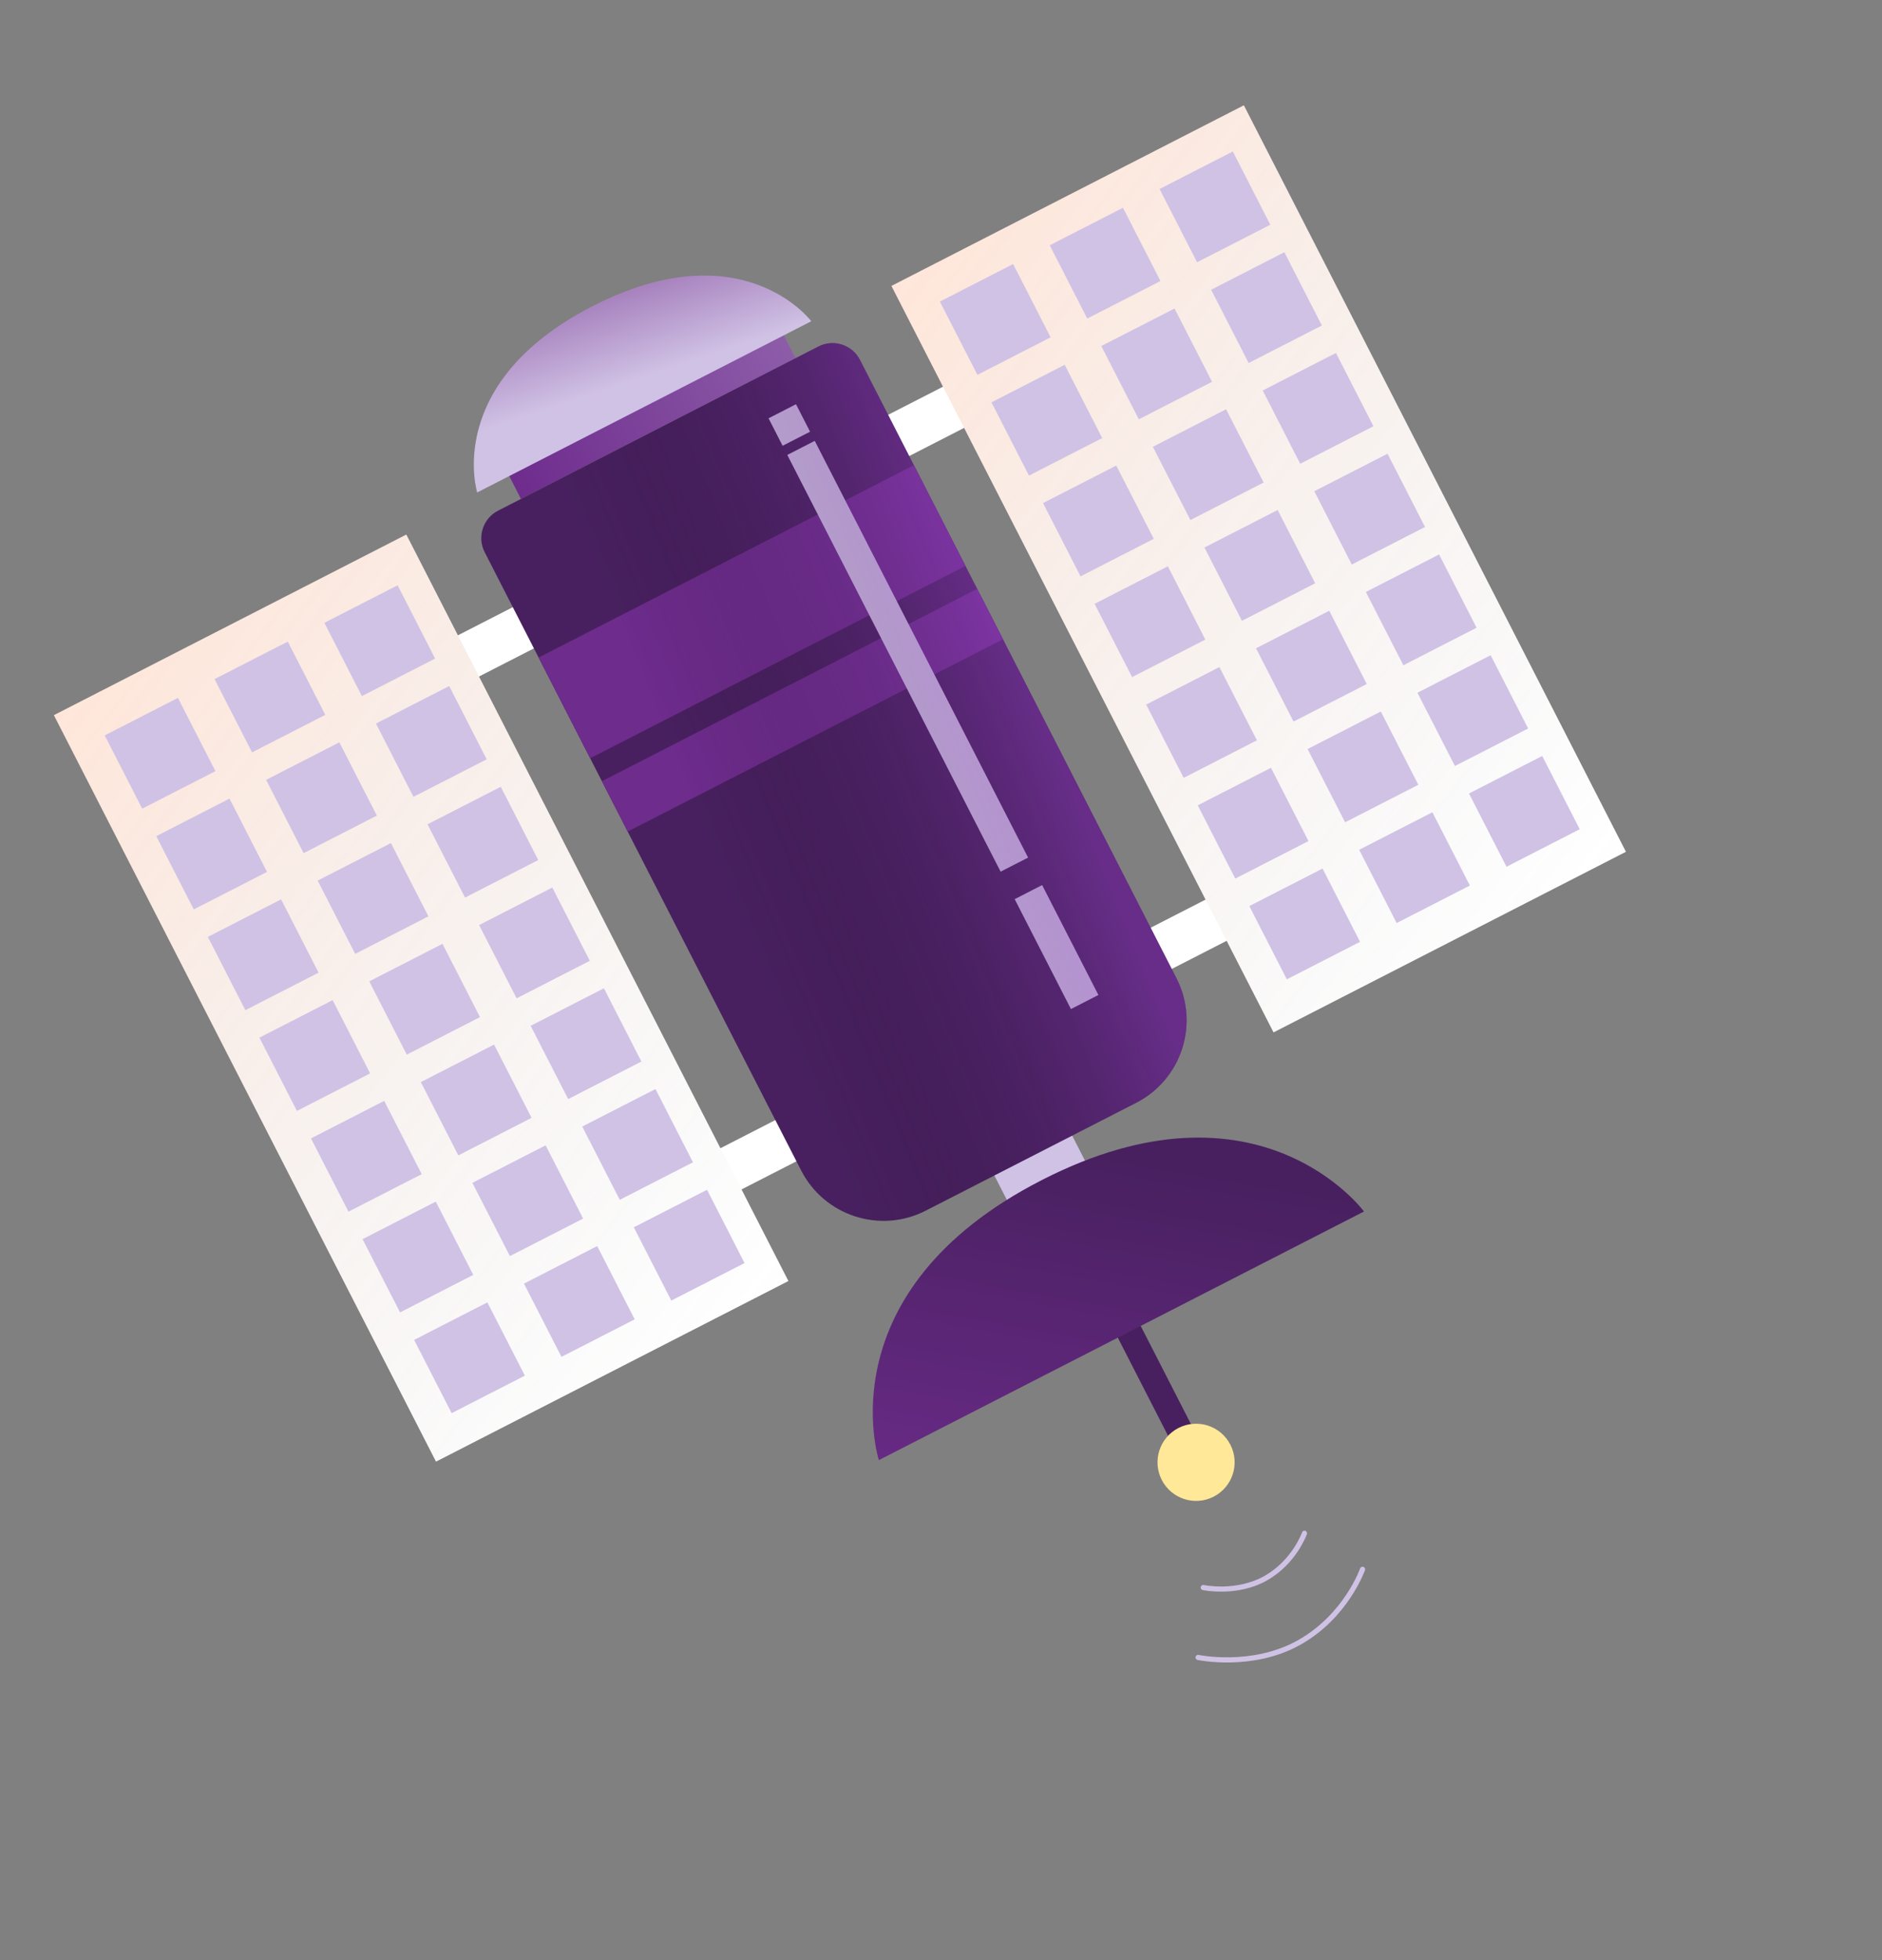<svg width="366" height="381" viewBox="0 0 366 381" fill="none" xmlns="http://www.w3.org/2000/svg">
<rect x="0" y="0" width="366" height="381" fill="#808080" stroke="none"/>
<rect x="221.1" y="181.678" width="17" height="9" transform="rotate(-27.121 221.1 181.678)" fill="white"/>
<rect x="170.042" y="81.992" width="17" height="9" transform="rotate(-27.121 170.042 81.992)" fill="white"/>
<rect x="173.363" y="55.573" width="77" height="163" transform="rotate(-27.121 173.363 55.573)" fill="white"/>
<rect x="173.363" y="55.573" width="77" height="163" transform="rotate(-27.121 173.363 55.573)" fill="url(#paint0_linear_68_80)"/>
<rect x="87.268" y="124.388" width="17" height="9" transform="rotate(-27.121 87.268 124.388)" fill="white"/>
<rect x="138.325" y="224.073" width="17" height="9" transform="rotate(-27.121 138.325 224.073)" fill="white"/>
<rect x="10.485" y="138.997" width="77" height="163" transform="rotate(-27.121 10.485 138.997)" fill="white"/>
<rect x="10.485" y="138.997" width="77" height="163" transform="rotate(-27.121 10.485 138.997)" fill="url(#paint1_linear_68_80)"/>
<rect x="216.475" y="258.2" width="5" height="25" transform="rotate(-27.121 216.475 258.2)" fill="#48205F"/>
<rect x="97.666" y="89.85" width="60" height="8" transform="rotate(-27.121 97.666 89.85)" fill="url(#paint2_linear_68_80)"/>
<rect x="192.01" y="225.789" width="17" height="9" transform="rotate(-27.121 192.01 225.789)" fill="#D0C2E5"/>
<path d="M94.258 107.325C92.747 104.376 93.913 100.761 96.863 99.25L159.166 67.339C162.115 65.829 165.731 66.995 167.242 69.944L228.784 190.101C233.316 198.949 229.817 209.795 220.969 214.327L180.026 235.297C171.178 239.829 160.332 236.33 155.8 227.482L94.258 107.325Z" fill="#48205F"/>
<circle cx="232.604" cy="284.207" r="7.5" transform="rotate(-27.121 232.604 284.207)" fill="#FFE898"/>
<path d="M202.587 229.359C244.865 207.706 265.259 235.46 265.259 235.46L170.914 283.782C170.914 283.782 160.31 251.013 202.587 229.359Z" fill="url(#paint3_linear_68_80)"/>
<path d="M115.261 59.491C144.377 44.579 157.777 62.433 157.777 62.433L92.803 95.712C92.803 95.712 86.146 74.404 115.261 59.491Z" fill="url(#paint4_linear_68_80)"/>
<rect x="20.362" y="142.927" width="16" height="16" transform="rotate(-27.121 20.362 142.927)" fill="#D0C2E5"/>
<rect x="40.421" y="182.089" width="16" height="16" transform="rotate(-27.121 40.421 182.089)" fill="#D0C2E5"/>
<rect x="60.478" y="221.251" width="16" height="16" transform="rotate(-27.121 60.478 221.251)" fill="#D0C2E5"/>
<rect x="80.537" y="260.413" width="16" height="16" transform="rotate(-27.121 80.537 260.413)" fill="#D0C2E5"/>
<rect x="30.392" y="162.508" width="16" height="16" transform="rotate(-27.121 30.392 162.508)" fill="#D0C2E5"/>
<rect x="50.449" y="201.67" width="16" height="16" transform="rotate(-27.121 50.449 201.67)" fill="#D0C2E5"/>
<rect x="70.508" y="240.832" width="16" height="16" transform="rotate(-27.121 70.508 240.832)" fill="#D0C2E5"/>
<rect x="41.724" y="131.986" width="16" height="16" transform="rotate(-27.121 41.724 131.986)" fill="#D0C2E5"/>
<rect x="61.781" y="171.148" width="16" height="16" transform="rotate(-27.121 61.781 171.148)" fill="#D0C2E5"/>
<rect x="81.84" y="210.31" width="16" height="16" transform="rotate(-27.121 81.84 210.31)" fill="#D0C2E5"/>
<rect x="101.898" y="249.472" width="16" height="16" transform="rotate(-27.121 101.898 249.472)" fill="#D0C2E5"/>
<rect x="51.753" y="151.567" width="16" height="16" transform="rotate(-27.121 51.753 151.567)" fill="#D0C2E5"/>
<rect x="71.811" y="190.729" width="16" height="16" transform="rotate(-27.121 71.811 190.729)" fill="#D0C2E5"/>
<rect x="91.869" y="229.891" width="16" height="16" transform="rotate(-27.121 91.869 229.891)" fill="#D0C2E5"/>
<rect x="63.085" y="121.045" width="16" height="16" transform="rotate(-27.121 63.085 121.045)" fill="#D0C2E5"/>
<rect x="83.143" y="160.207" width="16" height="16" transform="rotate(-27.121 83.143 160.207)" fill="#D0C2E5"/>
<rect x="103.201" y="199.369" width="16" height="16" transform="rotate(-27.121 103.201 199.369)" fill="#D0C2E5"/>
<rect x="123.259" y="238.531" width="16" height="16" transform="rotate(-27.121 123.259 238.531)" fill="#D0C2E5"/>
<rect x="73.113" y="140.626" width="16" height="16" transform="rotate(-27.121 73.113 140.626)" fill="#D0C2E5"/>
<rect x="93.172" y="179.788" width="16" height="16" transform="rotate(-27.121 93.172 179.788)" fill="#D0C2E5"/>
<rect x="113.23" y="218.95" width="16" height="16" transform="rotate(-27.121 113.23 218.95)" fill="#D0C2E5"/>
<rect x="182.785" y="58.612" width="16" height="16" transform="rotate(-27.121 182.785 58.612)" fill="#D0C2E5"/>
<rect x="202.843" y="97.775" width="16" height="16" transform="rotate(-27.121 202.843 97.775)" fill="#D0C2E5"/>
<rect x="222.901" y="136.937" width="16" height="16" transform="rotate(-27.121 222.901 136.937)" fill="#D0C2E5"/>
<rect x="242.96" y="176.099" width="16" height="16" transform="rotate(-27.121 242.96 176.099)" fill="#D0C2E5"/>
<rect x="192.814" y="78.194" width="16" height="16" transform="rotate(-27.121 192.814 78.194)" fill="#D0C2E5"/>
<rect x="212.872" y="117.356" width="16" height="16" transform="rotate(-27.121 212.872 117.356)" fill="#D0C2E5"/>
<rect x="232.931" y="156.518" width="16" height="16" transform="rotate(-27.121 232.931 156.518)" fill="#D0C2E5"/>
<rect x="204.146" y="47.672" width="16" height="16" transform="rotate(-27.121 204.146 47.672)" fill="#D0C2E5"/>
<rect x="224.204" y="86.834" width="16" height="16" transform="rotate(-27.121 224.204 86.834)" fill="#D0C2E5"/>
<rect x="244.263" y="125.996" width="16" height="16" transform="rotate(-27.121 244.263 125.996)" fill="#D0C2E5"/>
<rect x="264.32" y="165.158" width="16" height="16" transform="rotate(-27.121 264.32 165.158)" fill="#D0C2E5"/>
<rect x="214.175" y="67.253" width="16" height="16" transform="rotate(-27.121 214.175 67.253)" fill="#D0C2E5"/>
<rect x="234.233" y="106.415" width="16" height="16" transform="rotate(-27.121 234.233 106.415)" fill="#D0C2E5"/>
<rect x="254.292" y="145.577" width="16" height="16" transform="rotate(-27.121 254.292 145.577)" fill="#D0C2E5"/>
<rect x="225.507" y="36.731" width="16" height="16" transform="rotate(-27.121 225.507 36.731)" fill="#D0C2E5"/>
<rect x="245.565" y="75.893" width="16" height="16" transform="rotate(-27.121 245.565 75.893)" fill="#D0C2E5"/>
<rect x="265.624" y="115.055" width="16" height="16" transform="rotate(-27.121 265.624 115.055)" fill="#D0C2E5"/>
<rect x="285.682" y="154.217" width="16" height="16" transform="rotate(-27.121 285.682 154.217)" fill="#D0C2E5"/>
<rect x="235.536" y="56.312" width="16" height="16" transform="rotate(-27.121 235.536 56.312)" fill="#D0C2E5"/>
<rect x="255.595" y="95.474" width="16" height="16" transform="rotate(-27.121 255.595 95.474)" fill="#D0C2E5"/>
<rect x="275.652" y="134.636" width="16" height="16" transform="rotate(-27.121 275.652 134.636)" fill="#D0C2E5"/>
<rect x="104.743" y="127.796" width="82" height="22" transform="rotate(-27.121 104.743 127.796)" fill="#6E2C8D"/>
<rect x="117.052" y="151.828" width="82" height="11" transform="rotate(-27.121 117.052 151.828)" fill="#6E2C8D"/>
<rect x="153.109" y="88.418" width="6" height="91" transform="rotate(-27.121 153.109 88.418)" fill="#D0C2E5"/>
<rect x="197.329" y="174.752" width="6" height="24" transform="rotate(-27.121 197.329 174.752)" fill="#D0C2E5"/>
<rect x="149.463" y="81.298" width="6" height="6" transform="rotate(-27.121 149.463 81.298)" fill="#D0C2E5"/>
<path d="M94.258 107.325C92.747 104.376 93.913 100.761 96.863 99.25L159.166 67.339C162.115 65.829 165.731 66.995 167.242 69.944L228.784 190.101C233.316 198.949 229.817 209.795 220.969 214.327L180.026 235.297C171.178 239.829 160.332 236.33 155.8 227.482L94.258 107.325Z" fill="url(#paint5_linear_68_80)"/>
<path d="M234 308.545C234 308.545 240.493 309.915 246.117 306.746C251.741 303.577 253.684 298 253.684 298" stroke="#D0C2E5" stroke-linecap="round"/>
<path d="M233 322.131C233 322.131 243.549 324.357 252.685 319.208C261.822 314.06 264.978 305 264.978 305" stroke="#D0C2E5" stroke-linecap="round"/>
<defs>
<linearGradient id="paint0_linear_68_80" x1="173.363" y1="55.573" x2="250.363" y2="218.573" gradientUnits="userSpaceOnUse">
<stop stop-color="#FF8244" stop-opacity="0.2"/>
<stop offset="1" stop-color="#737373" stop-opacity="0"/>
</linearGradient>
<linearGradient id="paint1_linear_68_80" x1="10.485" y1="138.997" x2="87.485" y2="301.997" gradientUnits="userSpaceOnUse">
<stop stop-color="#FF8244" stop-opacity="0.2"/>
<stop offset="1" stop-color="#737373" stop-opacity="0"/>
</linearGradient>
<linearGradient id="paint2_linear_68_80" x1="97.666" y1="93.85" x2="230.666" y2="93.85" gradientUnits="userSpaceOnUse">
<stop stop-color="#6E2C8D"/>
<stop offset="1" stop-color="#B398CB"/>
</linearGradient>
<linearGradient id="paint3_linear_68_80" x1="198.804" y1="303.765" x2="213.013" y2="224.02" gradientUnits="userSpaceOnUse">
<stop stop-color="#6E2C8D"/>
<stop offset="1" stop-color="#48205F"/>
</linearGradient>
<linearGradient id="paint4_linear_68_80" x1="87.789" y1="85.921" x2="75.123" y2="48.029" gradientUnits="userSpaceOnUse">
<stop stop-color="#D0C2E5"/>
<stop offset="0.425" stop-color="#A782BE"/>
<stop offset="1" stop-color="#702C89"/>
</linearGradient>
<linearGradient id="paint5_linear_68_80" x1="136.371" y1="161.032" x2="200.52" y2="134.918" gradientUnits="userSpaceOnUse">
<stop stop-opacity="0"/>
<stop offset="1" stop-color="#9542C5" stop-opacity="0.4"/>
</linearGradient>
</defs>
</svg>
